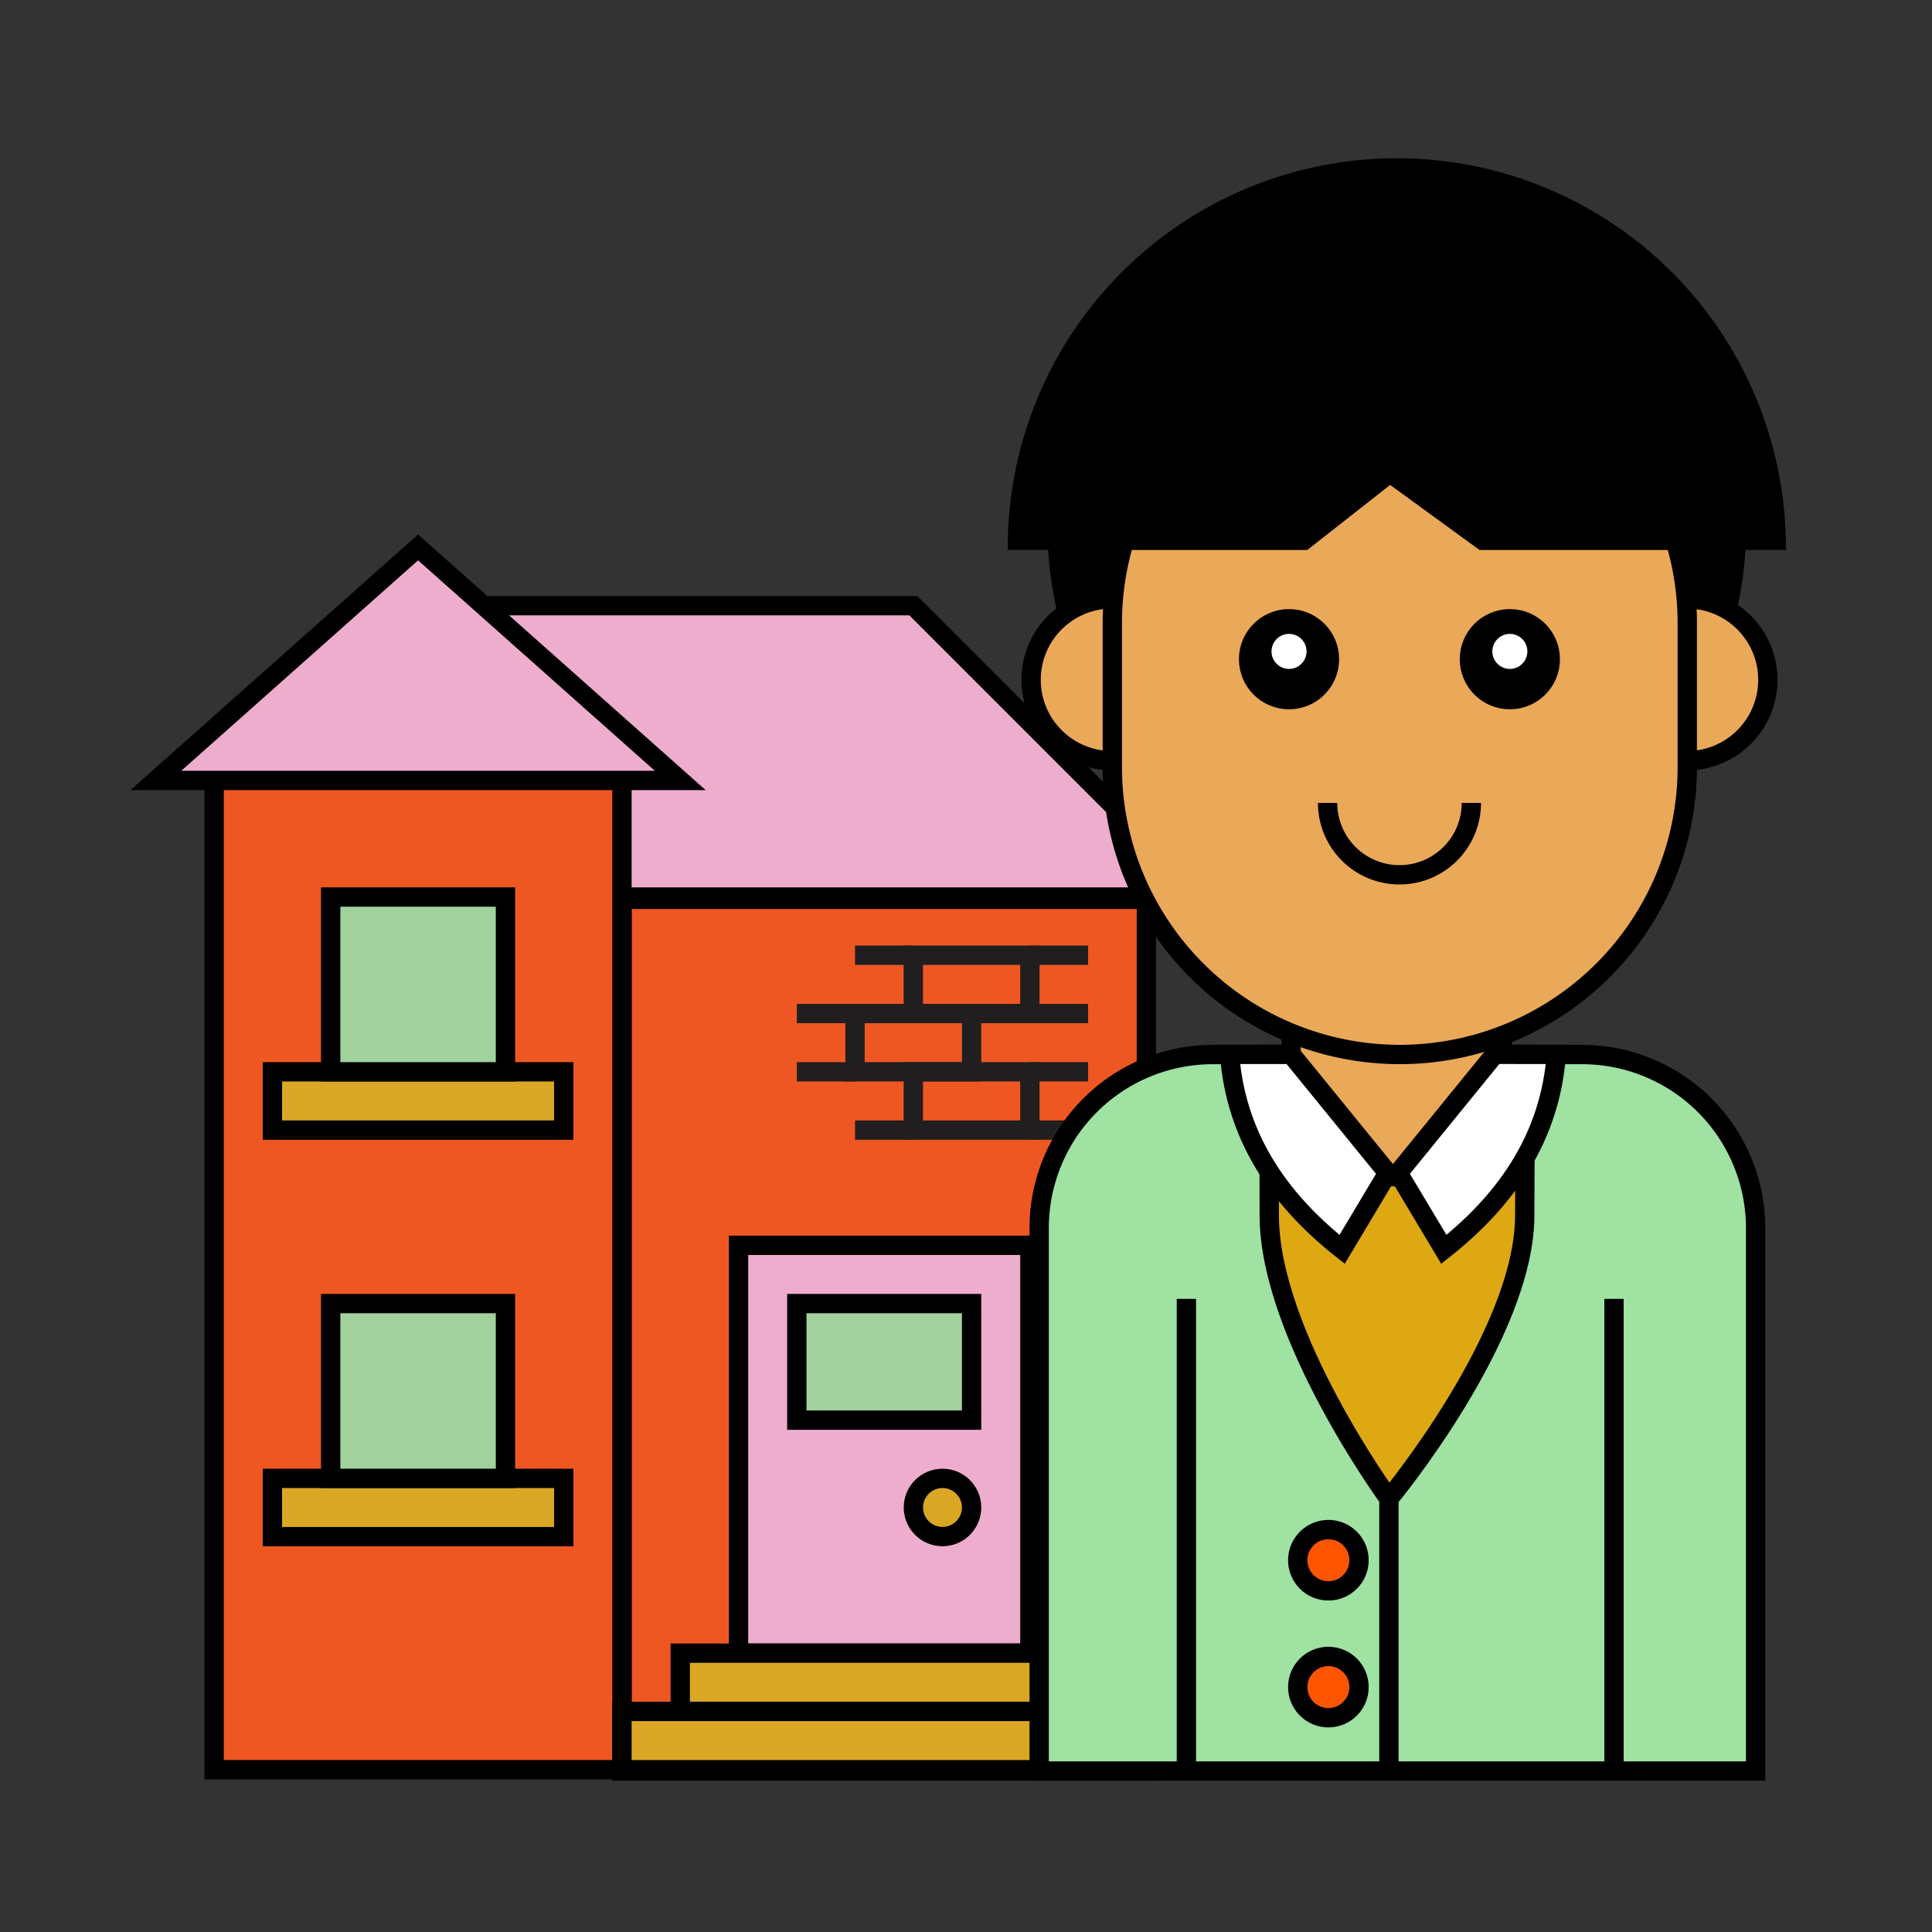 <svg id="Layer_1" data-name="Layer 1" xmlns="http://www.w3.org/2000/svg" viewBox="0 0 300 300"><rect x="0" y="0" width="300" height="300" fill="#333333" stroke="none"/><defs><style>.cls-1{fill:#ef5722;}.cls-1,.cls-10,.cls-11,.cls-12,.cls-2,.cls-3,.cls-4,.cls-6,.cls-7,.cls-8,.cls-9{stroke:#000;}.cls-1,.cls-10,.cls-11,.cls-12,.cls-2,.cls-3,.cls-4,.cls-5,.cls-6,.cls-7,.cls-8,.cls-9{stroke-miterlimit:10;stroke-width:3px;}.cls-2{fill:#eeadcd;}.cls-3{fill:#daa725;}.cls-4{fill:#a1d29d;}.cls-5,.cls-8{fill:none;}.cls-5{stroke:#211e20;}.cls-6{fill:#9fe2a2;}.cls-7{fill:#dda812;}.cls-10{fill:#eaa859;}.cls-11{fill:#fff;}.cls-12{fill:#f50;}</style></defs><title>portland_characters</title><rect class="cls-1" x="96.58" y="139.65" width="81.43" height="135.35"/><polyline class="cls-2" points="96.58 139.29 187.06 139.29 141.82 94.05 60.39 94.05"/><polyline class="cls-1" points="33.25 121.19 33.25 274.8 96.58 274.8 96.58 121.19"/><rect class="cls-3" x="42.3" y="229.56" width="45.24" height="9.05"/><rect class="cls-3" x="42.3" y="166.43" width="45.24" height="9.05"/><rect class="cls-4" x="51.35" y="202.42" width="27.14" height="27.14"/><polygon class="cls-2" points="105.63 121.19 64.92 85 24.2 121.19 105.63 121.19"/><rect class="cls-2" x="114.68" y="193.37" width="45.24" height="63.33"/><rect class="cls-4" x="51.35" y="139.29" width="27.14" height="27.14"/><circle class="cls-3" cx="146.35" cy="234.08" r="4.52"/><rect class="cls-5" x="132.77" y="157.38" width="18.1" height="9.05"/><rect class="cls-5" x="141.82" y="148.33" width="18.1" height="9.05"/><rect class="cls-5" x="141.82" y="166.43" width="18.1" height="9.05"/><line class="cls-5" x1="132.77" y1="157.38" x2="123.73" y2="157.38"/><line class="cls-5" x1="141.82" y1="148.33" x2="132.77" y2="148.33"/><line class="cls-5" x1="159.92" y1="148.33" x2="168.96" y2="148.33"/><line class="cls-5" x1="159.92" y1="166.43" x2="168.96" y2="166.43"/><line class="cls-5" x1="141.82" y1="175.48" x2="132.77" y2="175.48"/><line class="cls-5" x1="132.77" y1="166.43" x2="123.73" y2="166.43"/><line class="cls-5" x1="159.92" y1="157.38" x2="168.96" y2="157.38"/><line class="cls-5" x1="159.92" y1="175.48" x2="168.96" y2="175.48"/><rect class="cls-3" x="105.63" y="256.7" width="63.33" height="9.05"/><rect class="cls-3" x="96.58" y="265.75" width="81.43" height="9.05"/><rect class="cls-4" x="123.73" y="202.42" width="27.14" height="18.1"/><path class="cls-6" d="M188.31,163.75h57.35a26.95,26.95,0,0,1,26.95,26.95V275a0,0,0,0,1,0,0H161.36a0,0,0,0,1,0,0V190.7A26.95,26.95,0,0,1,188.31,163.75Z"/><path class="cls-7" d="M215.67,232.72s-18.58-25.42-18.58-44-.34-25-.34-25h40.48s-.47,6.41-.47,25S215.67,232.72,215.67,232.72Z"/><line class="cls-8" x1="184.22" y1="201.69" x2="184.22" y2="275"/><line class="cls-8" x1="250.62" y1="201.69" x2="250.62" y2="275"/><path class="cls-9" d="M269.61,81.64a52.72,52.72,0,1,1-105.43,0Z"/><path class="cls-10" d="M200.49,152.53h32.77a0,0,0,0,1,0,0v13.8a16.39,16.39,0,0,1-16.39,16.39h0a16.39,16.39,0,0,1-16.39-16.39v-13.8A0,0,0,0,1,200.49,152.53Z"/><circle class="cls-10" cx="172.67" cy="105.56" r="12.56"/><circle class="cls-10" cx="261.95" cy="105.56" r="12.56"/><path class="cls-10" d="M262,119.1a44.64,44.64,0,1,1-89.28,0V96.78a44.64,44.64,0,1,1,89.28,0Z"/><path class="cls-8" d="M228.47,124.68a11.16,11.16,0,1,1-22.32,0"/><path class="cls-9" d="M275.8,83.9A58.91,58.91,0,0,0,158,83.9h44.48l13.35-10.48,14.4,10.48Z"/><path class="cls-11" d="M208.4,194c-10.13-8-16.53-17.82-17.47-30.28h9.56l15,18.42Z"/><path class="cls-11" d="M224.2,194c10.13-8,16.53-17.82,17.47-30.28H232.1l-15,18.42Z"/><line class="cls-8" x1="215.67" y1="232.72" x2="215.67" y2="275"/><circle class="cls-12" cx="206.27" cy="242.27" r="4.76"/><circle class="cls-9" cx="200.16" cy="102.36" r="6.28"/><circle class="cls-9" cx="234.45" cy="102.36" r="6.28"/><circle class="cls-11" cx="234.45" cy="101.15" r="4.22"/><circle class="cls-11" cx="200.16" cy="101.15" r="4.22"/><circle class="cls-12" cx="206.27" cy="261.97" r="4.76"/></svg>